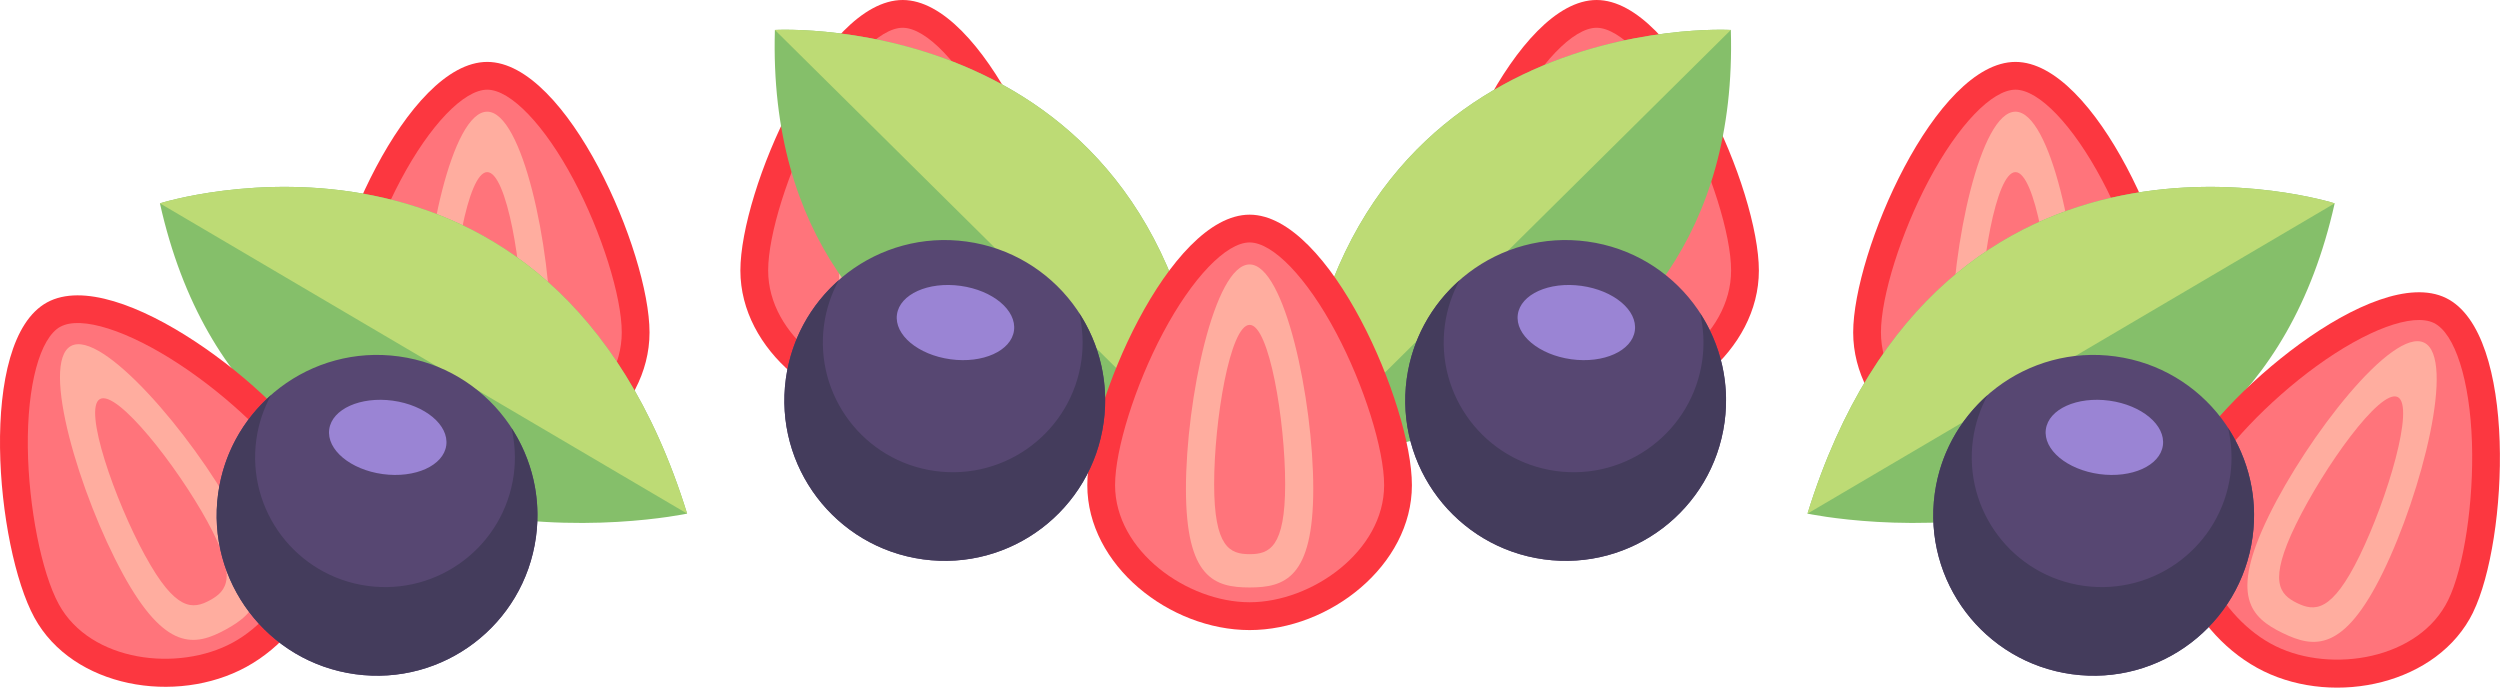 <?xml version="1.0" encoding="UTF-8"?>
<svg id="Layer_2" data-name="Layer 2" xmlns="http://www.w3.org/2000/svg" viewBox="0 0 471.65 129.73">
  <defs>
    <style>
      .cls-1 {
        fill: #9a84d4;
      }

      .cls-1, .cls-2, .cls-3, .cls-4, .cls-5, .cls-6, .cls-7, .cls-8 {
        stroke-width: 0px;
      }

      .cls-2 {
        fill: #443c5c;
      }

      .cls-3 {
        fill: #574772;
      }

      .cls-4 {
        fill: #bddb75;
      }

      .cls-5 {
        fill: #85bf6a;
      }

      .cls-6 {
        fill: #fc3740;
      }

      .cls-7 {
        fill: #ff747b;
      }

      .cls-8 {
        fill: #ffad9f;
      }
    </style>
  </defs>
  <g id="Fruits">
    <g>
      <g>
        <path class="cls-6" d="M200.92,51.04c0,15.09-15.52,27.33-30.62,27.33s-30.62-12.24-30.62-27.33S155.2,0,170.3,0s30.62,35.94,30.62,51.04Z"/>
        <path class="cls-7" d="M170.3,5.24c4.42,0,10.84,6.7,16.34,17.07,5.24,9.87,9.04,21.95,9.04,28.72,0,12.44-13.64,22.09-25.38,22.09s-25.38-9.65-25.38-22.09c0-6.77,3.8-18.85,9.04-28.72,5.5-10.37,11.92-17.07,16.34-17.07Z"/>
        <path class="cls-8" d="M158.28,51.71c0-16.83,5.38-42.33,12.01-42.33s12.01,25.5,12.01,42.33-5.38,18.61-12.01,18.61-12.01-1.78-12.01-18.61Z"/>
        <path class="cls-7" d="M163.6,50.84c0-11.94,3-30.05,6.7-30.05s6.7,18.1,6.7,30.05-3,13.21-6.7,13.21-6.7-1.26-6.7-13.21Z"/>
      </g>
      <g>
        <path class="cls-6" d="M331.83,51.04c0,15.09-15.52,27.33-30.62,27.33s-30.62-12.24-30.62-27.33S286.12,0,301.21,0s30.62,35.94,30.62,51.04Z"/>
        <path class="cls-7" d="M301.21,5.24c4.42,0,10.84,6.7,16.34,17.07,5.24,9.87,9.04,21.95,9.04,28.72,0,12.44-13.64,22.09-25.38,22.09s-25.38-9.65-25.38-22.09c0-6.77,3.8-18.85,9.04-28.72,5.5-10.37,11.92-17.07,16.34-17.07Z"/>
        <path class="cls-8" d="M289.2,51.71c0-16.83,5.38-42.33,12.01-42.33s12.01,25.5,12.01,42.33-5.38,18.61-12.01,18.61-12.01-1.78-12.01-18.61Z"/>
        <path class="cls-7" d="M294.52,50.84c0-11.94,3-30.05,6.7-30.05s6.7,18.1,6.7,30.05-3,13.21-6.7,13.21-6.7-1.26-6.7-13.21Z"/>
      </g>
      <g>
        <path class="cls-5" d="M326.54,5.65s-77.52-4.51-81.99,81.22c0,0,84.25-3.22,81.99-81.22Z"/>
        <path class="cls-4" d="M244.55,86.86L326.54,5.65s-77.52-4.51-81.99,81.22Z"/>
      </g>
      <g>
        <path class="cls-5" d="M146.19,5.65s77.52-4.51,81.99,81.22c0,0-84.25-3.22-81.99-81.22Z"/>
        <path class="cls-4" d="M228.19,86.86L146.19,5.65s77.52-4.51,81.99,81.22Z"/>
      </g>
      <g>
        <path class="cls-6" d="M266.37,91.54c0,15.09-15.52,27.33-30.62,27.33s-30.62-12.24-30.62-27.33,15.52-51.04,30.62-51.04,30.62,35.94,30.62,51.04Z"/>
        <path class="cls-7" d="M235.75,45.74c4.42,0,10.84,6.7,16.34,17.07,5.24,9.87,9.04,21.95,9.04,28.72,0,12.44-13.64,22.09-25.38,22.09s-25.38-9.65-25.38-22.09c0-6.77,3.8-18.85,9.04-28.72,5.5-10.37,11.92-17.07,16.34-17.07Z"/>
        <path class="cls-8" d="M223.74,92.22c0-16.83,5.38-42.33,12.01-42.33s12.01,25.5,12.01,42.33-5.38,18.61-12.01,18.61-12.01-1.78-12.01-18.61Z"/>
        <path class="cls-7" d="M229.06,91.34c0-11.94,3-30.05,6.7-30.05s6.7,18.1,6.7,30.05-3,13.21-6.7,13.21-6.7-1.26-6.7-13.21Z"/>
      </g>
      <g>
        <path class="cls-6" d="M122.54,62.72c0,15.1-15.52,27.33-30.62,27.33s-30.62-12.24-30.62-27.33,15.52-51.04,30.62-51.04,30.62,35.94,30.62,51.04Z"/>
        <path class="cls-7" d="M91.92,16.92c4.42,0,10.84,6.7,16.34,17.07,5.24,9.87,9.04,21.95,9.04,28.72,0,12.44-13.64,22.09-25.38,22.09s-25.38-9.65-25.38-22.09c0-6.77,3.8-18.85,9.04-28.72,5.5-10.37,11.92-17.07,16.34-17.07Z"/>
        <path class="cls-8" d="M79.9,63.4c0-16.83,5.38-42.33,12.01-42.33s12.01,25.5,12.01,42.33-5.38,18.61-12.01,18.61-12.01-1.78-12.01-18.61Z"/>
        <path class="cls-7" d="M85.22,62.52c0-11.95,3-30.05,6.7-30.05s6.7,18.1,6.7,30.05-3,13.21-6.7,13.21-6.7-1.26-6.7-13.21Z"/>
      </g>
      <g>
        <path class="cls-6" d="M410.86,62.72c0,15.1-15.52,27.33-30.62,27.33s-30.62-12.24-30.62-27.33,15.52-51.04,30.62-51.04,30.62,35.94,30.62,51.04Z"/>
        <path class="cls-7" d="M380.24,16.92c4.42,0,10.84,6.7,16.34,17.07,5.24,9.87,9.04,21.95,9.04,28.72,0,12.44-13.64,22.09-25.38,22.09s-25.38-9.65-25.38-22.09c0-6.77,3.8-18.85,9.04-28.72,5.5-10.37,11.92-17.07,16.34-17.07Z"/>
        <path class="cls-8" d="M368.22,63.4c0-16.83,5.38-42.33,12.01-42.33s12.01,25.5,12.01,42.33-5.38,18.61-12.01,18.61-12.01-1.78-12.01-18.61Z"/>
        <path class="cls-7" d="M373.54,62.52c0-11.95,3-30.05,6.7-30.05s6.7,18.1,6.7,30.05-3,13.21-6.7,13.21-6.7-1.26-6.7-13.21Z"/>
      </g>
      <g>
        <path class="cls-5" d="M440.46,38.36s-74.02-23.45-99.46,58.54c0,0,82.46,17.61,99.46-58.54Z"/>
        <path class="cls-4" d="M341,96.9l99.46-58.54s-74.02-23.45-99.46,58.54Z"/>
      </g>
      <g>
        <path class="cls-5" d="M30.17,38.36s74.02-23.45,99.46,58.54c0,0-82.46,17.61-99.46-58.54Z"/>
        <path class="cls-4" d="M129.63,96.9L30.17,38.36s74.02-23.45,99.46,58.54Z"/>
      </g>
      <g>
        <path class="cls-6" d="M60.23,87.15c7.24,13.25-.52,31.43-13.76,38.67-13.25,7.24-32.74,3.94-39.98-9.3-7.24-13.25-10.85-52.23,2.39-59.47,13.25-7.24,44.11,16.86,51.34,30.11Z"/>
        <path class="cls-7" d="M11.4,61.64c3.88-2.12,12.72.68,22.53,7.15,9.33,6.15,18.46,14.93,21.7,20.87,5.97,10.92-1.38,25.93-11.68,31.55-10.3,5.63-26.9,3.7-32.86-7.22-3.25-5.94-5.71-18.37-5.84-29.54-.14-11.74,2.27-20.7,6.15-22.82Z"/>
        <path class="cls-8" d="M23.14,108.19c-8.07-14.77-15.58-39.73-9.76-42.91,5.82-3.18,22.77,16.62,30.84,31.39,8.07,14.77,4.2,18.91-1.62,22.09-5.82,3.18-11.4,4.2-19.47-10.57Z"/>
        <path class="cls-7" d="M27.39,104.86c-5.73-10.48-11.78-27.81-8.53-29.58s14.56,12.67,20.29,23.16c5.73,10.48,3.7,13.03.46,14.8-3.25,1.77-6.48,2.1-12.21-8.38Z"/>
      </g>
      <g>
        <path class="cls-6" d="M466.58,115.52c-6.62,13.56-25.94,17.75-39.51,11.12-13.56-6.63-22.14-24.43-15.52-38,6.62-13.56,36.35-39.05,49.91-32.42,13.56,6.62,11.74,45.74,5.11,59.3Z"/>
        <path class="cls-7" d="M459.17,60.93c3.98,1.94,6.8,10.78,7.19,22.51.37,11.17-1.51,23.69-4.49,29.78-5.46,11.18-21.95,13.86-32.5,8.71-10.55-5.15-18.57-19.81-13.11-30.99,2.97-6.08,11.69-15.27,20.73-21.84,9.5-6.9,18.2-10.11,22.18-8.17Z"/>
        <path class="cls-8" d="M427.98,97.41c7.39-15.12,23.41-35.68,29.37-32.76,5.96,2.91-.4,28.19-7.78,43.31-7.39,15.12-13,14.36-18.96,11.45-5.96-2.91-10.01-6.87-2.63-21.99Z"/>
        <path class="cls-7" d="M433.14,98.96c5.24-10.73,15.88-25.68,19.2-24.06,3.32,1.62-1.93,19.2-7.17,29.94-5.24,10.73-8.49,10.55-11.81,8.93-3.32-1.62-5.46-4.07-.22-14.81Z"/>
      </g>
      <g>
        <path class="cls-3" d="M325.36,79.66c-2.27,16.56-17.53,28.14-34.09,25.87-16.56-2.27-28.14-17.53-25.87-34.09,2.27-16.56,17.53-28.14,34.09-25.87,16.56,2.27,28.14,17.53,25.87,34.09Z"/>
        <path class="cls-1" d="M308.43,62.37c-.52,3.82-5.89,6.25-11.99,5.41-6.1-.84-10.62-4.61-10.09-8.44.52-3.82,5.89-6.25,11.99-5.41,6.1.84,10.62,4.61,10.09,8.44Z"/>
        <path class="cls-2" d="M320.74,59.1c.65,2.81.83,5.78.42,8.81-1.84,13.41-14.2,22.79-27.61,20.95-13.41-1.84-22.79-14.2-20.95-27.61.42-3.03,1.39-5.84,2.77-8.38-5.25,4.63-8.95,11.08-9.98,18.56-2.27,16.56,9.31,31.82,25.87,34.09,16.56,2.27,31.82-9.31,34.09-25.87,1.03-7.48-.8-14.69-4.61-20.56Z"/>
      </g>
      <g>
        <path class="cls-3" d="M208.22,79.66c-2.27,16.56-17.53,28.14-34.09,25.87-16.56-2.27-28.14-17.53-25.87-34.09,2.27-16.56,17.53-28.14,34.09-25.87,16.56,2.27,28.14,17.53,25.87,34.09Z"/>
        <path class="cls-1" d="M191.3,62.37c-.52,3.82-5.89,6.25-11.99,5.41-6.1-.84-10.62-4.61-10.09-8.44.52-3.82,5.89-6.25,11.99-5.41,6.1.84,10.61,4.61,10.09,8.44Z"/>
        <path class="cls-2" d="M203.61,59.1c.65,2.81.83,5.78.42,8.81-1.84,13.41-14.2,22.79-27.61,20.95-13.41-1.84-22.79-14.2-20.95-27.61.42-3.03,1.39-5.84,2.77-8.38-5.25,4.63-8.95,11.08-9.98,18.56-2.27,16.56,9.31,31.82,25.87,34.09,16.56,2.27,31.82-9.31,34.09-25.87,1.03-7.48-.8-14.69-4.61-20.56Z"/>
      </g>
      <g>
        <path class="cls-3" d="M101.12,101.33c-2.27,16.56-17.53,28.14-34.09,25.87-16.56-2.27-28.14-17.53-25.87-34.09,2.27-16.56,17.53-28.14,34.09-25.87,16.56,2.27,28.14,17.53,25.87,34.09Z"/>
        <path class="cls-1" d="M84.19,84.03c-.52,3.82-5.89,6.24-11.99,5.41-6.1-.84-10.61-4.61-10.09-8.44s5.89-6.24,11.99-5.41c6.1.84,10.62,4.61,10.09,8.44Z"/>
        <path class="cls-2" d="M96.5,80.77c.65,2.81.83,5.78.42,8.81-1.84,13.41-14.2,22.79-27.61,20.95-13.41-1.84-22.79-14.2-20.95-27.61.42-3.03,1.39-5.84,2.77-8.38-5.25,4.63-8.95,11.08-9.98,18.56-2.27,16.56,9.31,31.82,25.87,34.09,16.56,2.27,31.82-9.31,34.09-25.87,1.03-7.48-.8-14.69-4.61-20.56Z"/>
      </g>
      <g>
        <path class="cls-3" d="M424.97,101.33c-2.27,16.56-17.53,28.14-34.09,25.87-16.56-2.27-28.14-17.53-25.87-34.09,2.27-16.56,17.53-28.14,34.09-25.87,16.56,2.27,28.14,17.53,25.87,34.09Z"/>
        <path class="cls-1" d="M408.05,84.03c-.52,3.82-5.89,6.24-11.99,5.41-6.1-.84-10.62-4.61-10.09-8.44s5.89-6.24,11.99-5.41c6.1.84,10.62,4.61,10.09,8.44Z"/>
        <path class="cls-2" d="M420.36,80.77c.65,2.81.83,5.78.42,8.81-1.84,13.41-14.2,22.79-27.61,20.95-13.41-1.84-22.79-14.2-20.95-27.61.42-3.03,1.39-5.84,2.77-8.38-5.25,4.63-8.95,11.08-9.98,18.56-2.27,16.56,9.31,31.82,25.87,34.09,16.56,2.27,31.82-9.31,34.09-25.87,1.03-7.48-.8-14.69-4.61-20.56Z"/>
      </g>
    </g>
  </g>
</svg>
